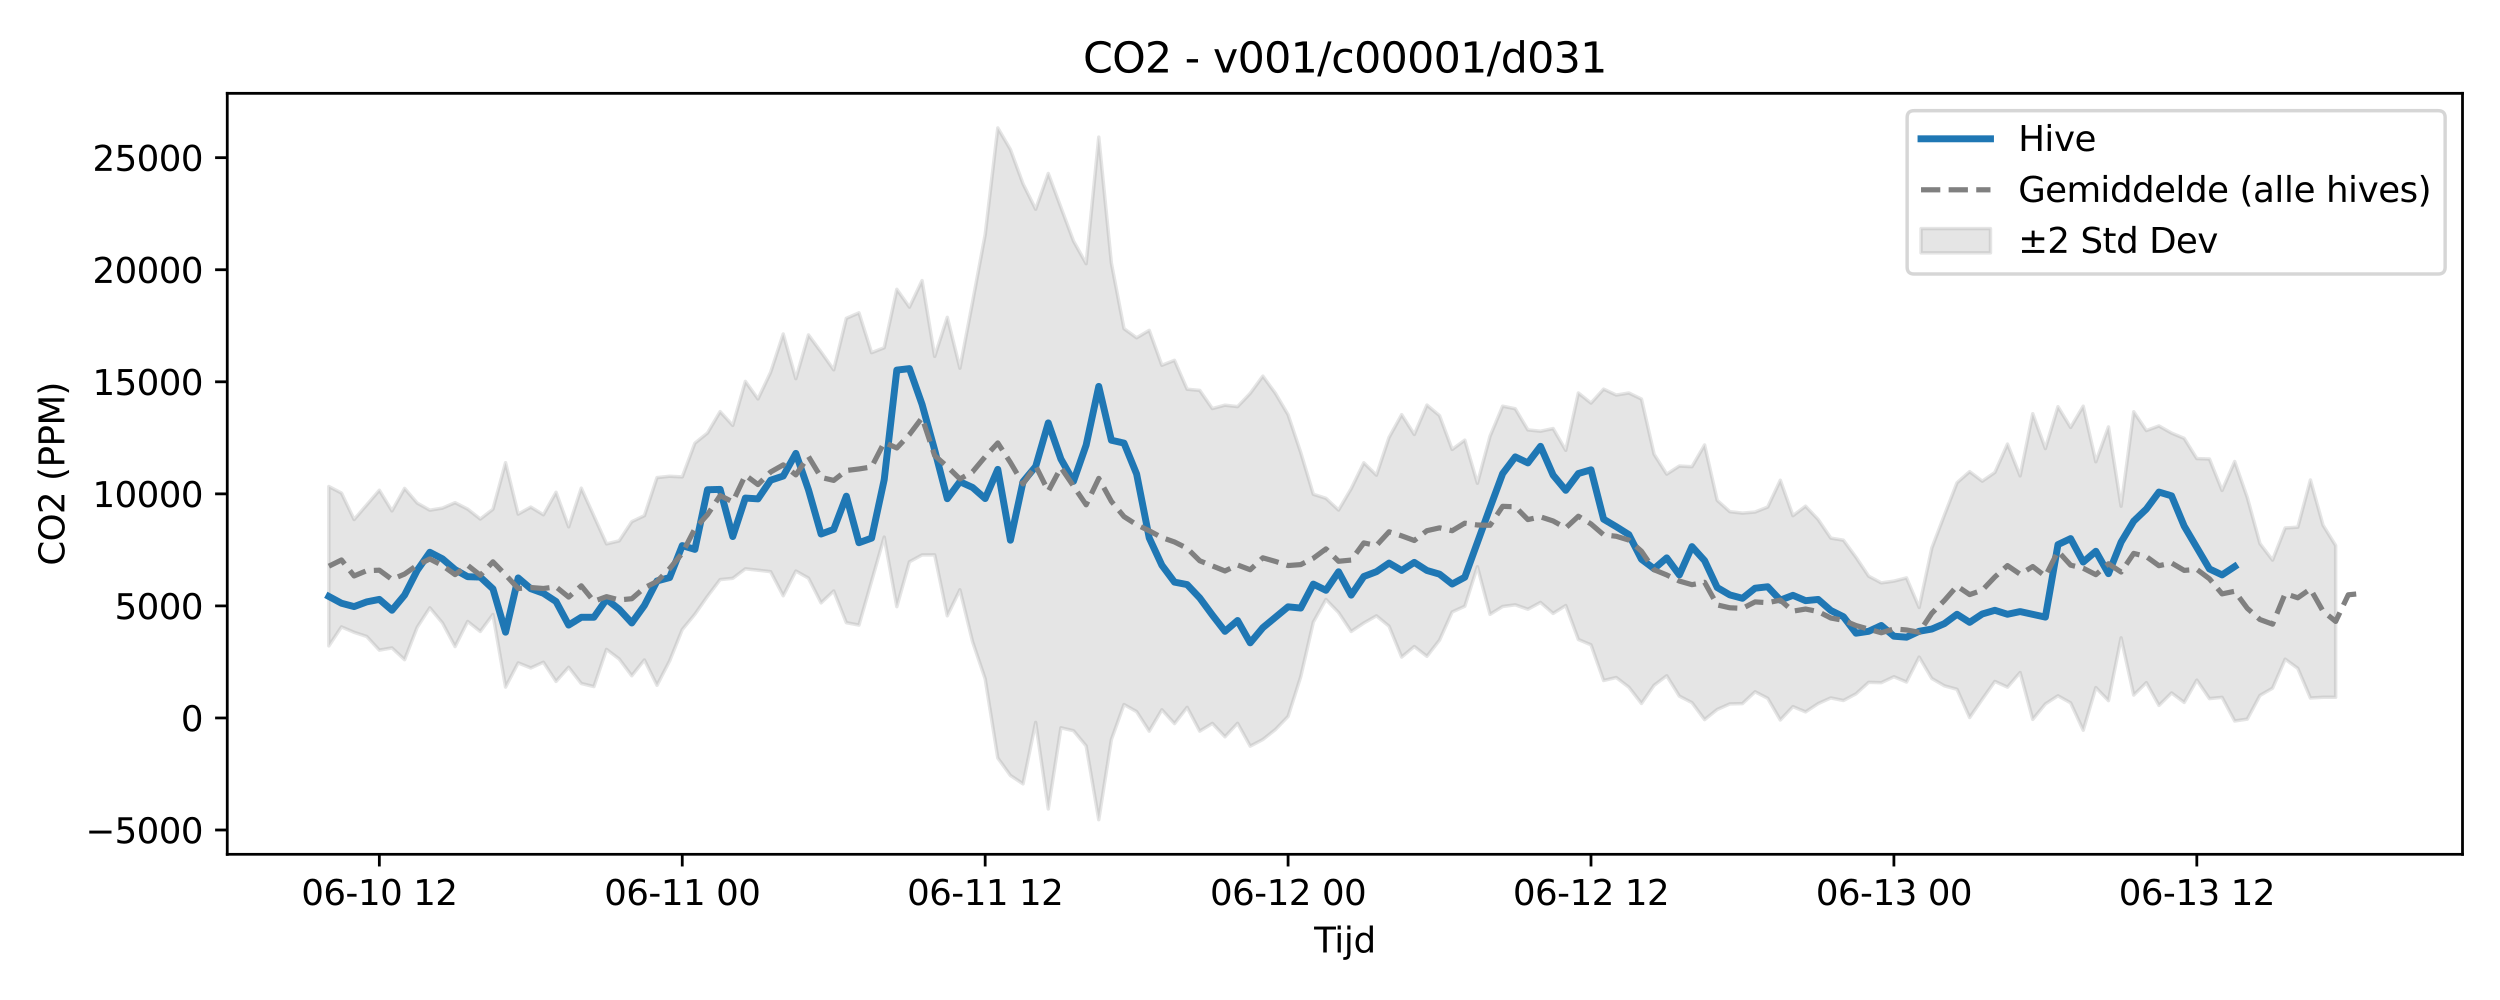 <?xml version="1.0" encoding="utf-8" standalone="no"?>
<!DOCTYPE svg PUBLIC "-//W3C//DTD SVG 1.1//EN"
  "http://www.w3.org/Graphics/SVG/1.1/DTD/svg11.dtd">
<svg xmlns:xlink="http://www.w3.org/1999/xlink" width="720pt" height="288pt" viewBox="0 0 720 288" xmlns="http://www.w3.org/2000/svg" version="1.1">
 <defs>
  <style type="text/css">*{stroke-linejoin: round; stroke-linecap: butt}</style>
 </defs>
 <g id="figure_1">
  <g id="patch_1">
   <path d="M 0 288 
L 720 288 
L 720 0 
L 0 0 
z
" style="fill: #ffffff"/>
  </g>
  <g id="axes_1">
   <g id="patch_2">
    <path d="M 65.45 246.04 
L 709.2 246.04 
L 709.2 26.88 
L 65.45 26.88 
z
" style="fill: #ffffff"/>
   </g>
   <g id="FillBetweenPolyCollection_1">
    <defs>
     <path id="m050c5f162d" d="M 94.711 -147.889 
L 94.711 -101.987 
L 98.346 -107.45 
L 101.981 -105.893 
L 105.616 -104.692 
L 109.251 -100.757 
L 112.886 -101.395 
L 116.521 -98.008 
L 120.156 -107.343 
L 123.791 -112.953 
L 127.426 -108.597 
L 131.061 -101.781 
L 134.696 -109.017 
L 138.331 -106.128 
L 141.966 -111.037 
L 145.601 -90.12 
L 149.236 -97.076 
L 152.871 -95.622 
L 156.506 -97.276 
L 160.141 -91.741 
L 163.775 -95.83 
L 167.41 -91.153 
L 171.045 -90.254 
L 174.68 -100.965 
L 178.315 -98.223 
L 181.95 -93.38 
L 185.585 -97.934 
L 189.22 -90.638 
L 192.855 -97.667 
L 196.49 -106.684 
L 200.125 -111.089 
L 203.76 -116.275 
L 207.395 -121.079 
L 211.03 -121.437 
L 214.665 -124.173 
L 218.3 -123.781 
L 221.935 -123.364 
L 225.57 -116.416 
L 229.205 -123.534 
L 232.84 -121.498 
L 236.474 -114.367 
L 240.109 -117.801 
L 243.744 -108.666 
L 247.379 -107.972 
L 251.014 -120.616 
L 254.649 -133.316 
L 258.284 -113.282 
L 261.919 -126.2 
L 265.554 -128.179 
L 269.189 -128.191 
L 272.824 -110.651 
L 276.459 -118.142 
L 280.094 -103.223 
L 283.729 -92.496 
L 287.364 -69.696 
L 290.999 -64.666 
L 294.634 -62.239 
L 298.269 -79.957 
L 301.904 -55.011 
L 305.539 -78.392 
L 309.174 -77.546 
L 312.808 -73.177 
L 316.443 -51.922 
L 320.078 -75.005 
L 323.713 -85.092 
L 327.348 -83.055 
L 330.983 -77.421 
L 334.618 -83.582 
L 338.253 -79.598 
L 341.888 -84.281 
L 345.523 -77.422 
L 349.158 -79.65 
L 352.793 -75.801 
L 356.428 -79.687 
L 360.063 -73.108 
L 363.698 -75.015 
L 367.333 -77.904 
L 370.968 -81.676 
L 374.603 -93.076 
L 378.238 -108.819 
L 381.873 -115.348 
L 385.508 -111.6 
L 389.142 -106.134 
L 392.777 -108.563 
L 396.412 -110.634 
L 400.047 -107.655 
L 403.682 -98.771 
L 407.317 -101.799 
L 410.952 -98.973 
L 414.587 -103.654 
L 418.222 -111.756 
L 421.857 -113.401 
L 425.492 -124.785 
L 429.127 -111.068 
L 432.762 -113.334 
L 436.397 -113.804 
L 440.032 -112.538 
L 443.667 -114.497 
L 447.302 -111.329 
L 450.937 -113.607 
L 454.572 -103.821 
L 458.207 -102.284 
L 461.842 -92.008 
L 465.476 -92.876 
L 469.111 -90.093 
L 472.746 -85.402 
L 476.381 -90.636 
L 480.016 -93.378 
L 483.651 -87.522 
L 487.286 -85.632 
L 490.921 -80.746 
L 494.556 -83.663 
L 498.191 -85.271 
L 501.826 -85.357 
L 505.461 -88.766 
L 509.096 -86.881 
L 512.731 -80.635 
L 516.366 -84.491 
L 520.001 -82.972 
L 523.636 -85.366 
L 527.271 -87 
L 530.906 -86.248 
L 534.541 -88.186 
L 538.176 -91.486 
L 541.81 -91.389 
L 545.445 -93.098 
L 549.08 -91.574 
L 552.715 -98.756 
L 556.35 -92.606 
L 559.985 -90.483 
L 563.62 -89.475 
L 567.255 -81.348 
L 570.89 -86.618 
L 574.525 -91.746 
L 578.16 -90.106 
L 581.795 -94.311 
L 585.43 -80.805 
L 589.065 -85.263 
L 592.7 -87.609 
L 596.335 -85.578 
L 599.97 -77.693 
L 603.605 -89.977 
L 607.24 -86.204 
L 610.875 -104.304 
L 614.51 -87.82 
L 618.144 -91.394 
L 621.779 -84.835 
L 625.414 -88.432 
L 629.049 -85.7 
L 632.684 -92.126 
L 636.319 -86.796 
L 639.954 -87.165 
L 643.589 -80.352 
L 647.224 -80.89 
L 650.859 -87.701 
L 654.494 -89.797 
L 658.129 -98.155 
L 661.764 -95.505 
L 665.399 -86.978 
L 669.034 -87.184 
L 672.669 -87.178 
L 672.669 -130.891 
L 672.669 -130.891 
L 669.034 -136.736 
L 665.399 -149.775 
L 661.764 -136.17 
L 658.129 -135.945 
L 654.494 -126.689 
L 650.859 -131.458 
L 647.224 -144.714 
L 643.589 -155.082 
L 639.954 -146.761 
L 636.319 -155.816 
L 632.684 -155.927 
L 629.049 -161.756 
L 625.414 -163.275 
L 621.779 -165.325 
L 618.144 -164.01 
L 614.51 -169.422 
L 610.875 -142.202 
L 607.24 -165.053 
L 603.605 -155.017 
L 599.97 -171.021 
L 596.335 -164.895 
L 592.7 -170.874 
L 589.065 -158.816 
L 585.43 -168.862 
L 581.795 -150.949 
L 578.16 -160.112 
L 574.525 -151.943 
L 570.89 -149.424 
L 567.255 -152.175 
L 563.62 -148.973 
L 559.985 -139.644 
L 556.35 -130.139 
L 552.715 -113.05 
L 549.08 -121.568 
L 545.445 -120.645 
L 541.81 -120.138 
L 538.176 -122.066 
L 534.541 -127.492 
L 530.906 -132.432 
L 527.271 -133.031 
L 523.636 -138.377 
L 520.001 -142.223 
L 516.366 -139.486 
L 512.731 -149.693 
L 509.096 -141.977 
L 505.461 -140.536 
L 501.826 -140.228 
L 498.191 -140.643 
L 494.556 -143.904 
L 490.921 -159.85 
L 487.286 -153.591 
L 483.651 -153.787 
L 480.016 -151.448 
L 476.381 -157.179 
L 472.746 -173.07 
L 469.111 -174.824 
L 465.476 -174.232 
L 461.842 -175.935 
L 458.207 -171.914 
L 454.572 -174.825 
L 450.937 -158.313 
L 447.302 -164.585 
L 443.667 -163.812 
L 440.032 -164.189 
L 436.397 -170.283 
L 432.762 -171.023 
L 429.127 -162.359 
L 425.492 -148.821 
L 421.857 -161.242 
L 418.222 -158.556 
L 414.587 -168.297 
L 410.952 -171.347 
L 407.317 -162.874 
L 403.682 -168.583 
L 400.047 -162.036 
L 396.412 -151.157 
L 392.777 -154.72 
L 389.142 -147.27 
L 385.508 -141.106 
L 381.873 -144.491 
L 378.238 -145.648 
L 374.603 -157.707 
L 370.968 -168.566 
L 367.333 -174.713 
L 363.698 -179.682 
L 360.063 -174.726 
L 356.428 -170.892 
L 352.793 -171.31 
L 349.158 -170.341 
L 345.523 -175.572 
L 341.888 -175.903 
L 338.253 -184.232 
L 334.618 -182.8 
L 330.983 -192.86 
L 327.348 -190.712 
L 323.713 -193.347 
L 320.078 -212.213 
L 316.443 -248.52 
L 312.808 -212.056 
L 309.174 -218.574 
L 305.539 -228.282 
L 301.904 -238.042 
L 298.269 -227.746 
L 294.634 -235.054 
L 290.999 -244.946 
L 287.364 -251.158 
L 283.729 -220.424 
L 280.094 -201.003 
L 276.459 -181.959 
L 272.824 -196.606 
L 269.189 -185.353 
L 265.554 -207.194 
L 261.919 -199.543 
L 258.284 -204.684 
L 254.649 -187.857 
L 251.014 -186.425 
L 247.379 -197.906 
L 243.744 -196.319 
L 240.109 -181.488 
L 236.474 -186.629 
L 232.84 -191.543 
L 229.205 -178.943 
L 225.57 -191.816 
L 221.935 -180.768 
L 218.3 -173.107 
L 214.665 -178.162 
L 211.03 -165.482 
L 207.395 -169.464 
L 203.76 -163.301 
L 200.125 -160.363 
L 196.49 -150.656 
L 192.855 -150.837 
L 189.22 -150.455 
L 185.585 -139.494 
L 181.95 -137.759 
L 178.315 -132.231 
L 174.68 -131.363 
L 171.045 -139.393 
L 167.41 -147.418 
L 163.775 -136.262 
L 160.141 -146.226 
L 156.506 -139.749 
L 152.871 -141.965 
L 149.236 -139.939 
L 145.601 -154.752 
L 141.966 -141.346 
L 138.331 -138.514 
L 134.696 -141.375 
L 131.061 -143.241 
L 127.426 -141.664 
L 123.791 -141.074 
L 120.156 -143.122 
L 116.521 -147.345 
L 112.886 -140.862 
L 109.251 -146.812 
L 105.616 -142.6 
L 101.981 -138.37 
L 98.346 -146.004 
L 94.711 -147.889 
z
" style="stroke: #808080; stroke-opacity: 0.2"/>
    </defs>
    <g clip-path="url(#pe83fed58be)">
     <use xlink:href="#m050c5f162d" x="0" y="288" style="fill: #808080; fill-opacity: 0.2; stroke: #808080; stroke-opacity: 0.2"/>
    </g>
   </g>
   <g id="matplotlib.axis_1">
    <g id="xtick_1">
     <g id="line2d_1">
      <defs>
       <path id="m0514642193" d="M 0 0 
L 0 3.5 
" style="stroke: #000000; stroke-width: 0.8"/>
      </defs>
      <g>
       <use xlink:href="#m0514642193" x="109.251" y="246.04" style="stroke: #000000; stroke-width: 0.8"/>
      </g>
     </g>
     <g id="text_1">
      <!-- 06-10 12 -->
      <g transform="translate(86.771 260.638) scale(0.1 -0.1)">
       <defs>
        <path id="DejaVuSans-30" d="M 2034 4250 
Q 1547 4250 1301 3770 
Q 1056 3291 1056 2328 
Q 1056 1369 1301 889 
Q 1547 409 2034 409 
Q 2525 409 2770 889 
Q 3016 1369 3016 2328 
Q 3016 3291 2770 3770 
Q 2525 4250 2034 4250 
z
M 2034 4750 
Q 2819 4750 3233 4129 
Q 3647 3509 3647 2328 
Q 3647 1150 3233 529 
Q 2819 -91 2034 -91 
Q 1250 -91 836 529 
Q 422 1150 422 2328 
Q 422 3509 836 4129 
Q 1250 4750 2034 4750 
z
" transform="scale(0.016)"/>
        <path id="DejaVuSans-36" d="M 2113 2584 
Q 1688 2584 1439 2293 
Q 1191 2003 1191 1497 
Q 1191 994 1439 701 
Q 1688 409 2113 409 
Q 2538 409 2786 701 
Q 3034 994 3034 1497 
Q 3034 2003 2786 2293 
Q 2538 2584 2113 2584 
z
M 3366 4563 
L 3366 3988 
Q 3128 4100 2886 4159 
Q 2644 4219 2406 4219 
Q 1781 4219 1451 3797 
Q 1122 3375 1075 2522 
Q 1259 2794 1537 2939 
Q 1816 3084 2150 3084 
Q 2853 3084 3261 2657 
Q 3669 2231 3669 1497 
Q 3669 778 3244 343 
Q 2819 -91 2113 -91 
Q 1303 -91 875 529 
Q 447 1150 447 2328 
Q 447 3434 972 4092 
Q 1497 4750 2381 4750 
Q 2619 4750 2861 4703 
Q 3103 4656 3366 4563 
z
" transform="scale(0.016)"/>
        <path id="DejaVuSans-2d" d="M 313 2009 
L 1997 2009 
L 1997 1497 
L 313 1497 
L 313 2009 
z
" transform="scale(0.016)"/>
        <path id="DejaVuSans-31" d="M 794 531 
L 1825 531 
L 1825 4091 
L 703 3866 
L 703 4441 
L 1819 4666 
L 2450 4666 
L 2450 531 
L 3481 531 
L 3481 0 
L 794 0 
L 794 531 
z
" transform="scale(0.016)"/>
        <path id="DejaVuSans-20" transform="scale(0.016)"/>
        <path id="DejaVuSans-32" d="M 1228 531 
L 3431 531 
L 3431 0 
L 469 0 
L 469 531 
Q 828 903 1448 1529 
Q 2069 2156 2228 2338 
Q 2531 2678 2651 2914 
Q 2772 3150 2772 3378 
Q 2772 3750 2511 3984 
Q 2250 4219 1831 4219 
Q 1534 4219 1204 4116 
Q 875 4013 500 3803 
L 500 4441 
Q 881 4594 1212 4672 
Q 1544 4750 1819 4750 
Q 2544 4750 2975 4387 
Q 3406 4025 3406 3419 
Q 3406 3131 3298 2873 
Q 3191 2616 2906 2266 
Q 2828 2175 2409 1742 
Q 1991 1309 1228 531 
z
" transform="scale(0.016)"/>
       </defs>
       <use xlink:href="#DejaVuSans-30"/>
       <use xlink:href="#DejaVuSans-36" transform="translate(63.623 0)"/>
       <use xlink:href="#DejaVuSans-2d" transform="translate(127.246 0)"/>
       <use xlink:href="#DejaVuSans-31" transform="translate(163.33 0)"/>
       <use xlink:href="#DejaVuSans-30" transform="translate(226.953 0)"/>
       <use xlink:href="#DejaVuSans-20" transform="translate(290.576 0)"/>
       <use xlink:href="#DejaVuSans-31" transform="translate(322.363 0)"/>
       <use xlink:href="#DejaVuSans-32" transform="translate(385.986 0)"/>
      </g>
     </g>
    </g>
    <g id="xtick_2">
     <g id="line2d_2">
      <g>
       <use xlink:href="#m0514642193" x="196.49" y="246.04" style="stroke: #000000; stroke-width: 0.8"/>
      </g>
     </g>
     <g id="text_2">
      <!-- 06-11 00 -->
      <g transform="translate(174.01 260.638) scale(0.1 -0.1)">
       <use xlink:href="#DejaVuSans-30"/>
       <use xlink:href="#DejaVuSans-36" transform="translate(63.623 0)"/>
       <use xlink:href="#DejaVuSans-2d" transform="translate(127.246 0)"/>
       <use xlink:href="#DejaVuSans-31" transform="translate(163.33 0)"/>
       <use xlink:href="#DejaVuSans-31" transform="translate(226.953 0)"/>
       <use xlink:href="#DejaVuSans-20" transform="translate(290.576 0)"/>
       <use xlink:href="#DejaVuSans-30" transform="translate(322.363 0)"/>
       <use xlink:href="#DejaVuSans-30" transform="translate(385.986 0)"/>
      </g>
     </g>
    </g>
    <g id="xtick_3">
     <g id="line2d_3">
      <g>
       <use xlink:href="#m0514642193" x="283.729" y="246.04" style="stroke: #000000; stroke-width: 0.8"/>
      </g>
     </g>
     <g id="text_3">
      <!-- 06-11 12 -->
      <g transform="translate(261.248 260.638) scale(0.1 -0.1)">
       <use xlink:href="#DejaVuSans-30"/>
       <use xlink:href="#DejaVuSans-36" transform="translate(63.623 0)"/>
       <use xlink:href="#DejaVuSans-2d" transform="translate(127.246 0)"/>
       <use xlink:href="#DejaVuSans-31" transform="translate(163.33 0)"/>
       <use xlink:href="#DejaVuSans-31" transform="translate(226.953 0)"/>
       <use xlink:href="#DejaVuSans-20" transform="translate(290.576 0)"/>
       <use xlink:href="#DejaVuSans-31" transform="translate(322.363 0)"/>
       <use xlink:href="#DejaVuSans-32" transform="translate(385.986 0)"/>
      </g>
     </g>
    </g>
    <g id="xtick_4">
     <g id="line2d_4">
      <g>
       <use xlink:href="#m0514642193" x="370.968" y="246.04" style="stroke: #000000; stroke-width: 0.8"/>
      </g>
     </g>
     <g id="text_4">
      <!-- 06-12 00 -->
      <g transform="translate(348.487 260.638) scale(0.1 -0.1)">
       <use xlink:href="#DejaVuSans-30"/>
       <use xlink:href="#DejaVuSans-36" transform="translate(63.623 0)"/>
       <use xlink:href="#DejaVuSans-2d" transform="translate(127.246 0)"/>
       <use xlink:href="#DejaVuSans-31" transform="translate(163.33 0)"/>
       <use xlink:href="#DejaVuSans-32" transform="translate(226.953 0)"/>
       <use xlink:href="#DejaVuSans-20" transform="translate(290.576 0)"/>
       <use xlink:href="#DejaVuSans-30" transform="translate(322.363 0)"/>
       <use xlink:href="#DejaVuSans-30" transform="translate(385.986 0)"/>
      </g>
     </g>
    </g>
    <g id="xtick_5">
     <g id="line2d_5">
      <g>
       <use xlink:href="#m0514642193" x="458.207" y="246.04" style="stroke: #000000; stroke-width: 0.8"/>
      </g>
     </g>
     <g id="text_5">
      <!-- 06-12 12 -->
      <g transform="translate(435.726 260.638) scale(0.1 -0.1)">
       <use xlink:href="#DejaVuSans-30"/>
       <use xlink:href="#DejaVuSans-36" transform="translate(63.623 0)"/>
       <use xlink:href="#DejaVuSans-2d" transform="translate(127.246 0)"/>
       <use xlink:href="#DejaVuSans-31" transform="translate(163.33 0)"/>
       <use xlink:href="#DejaVuSans-32" transform="translate(226.953 0)"/>
       <use xlink:href="#DejaVuSans-20" transform="translate(290.576 0)"/>
       <use xlink:href="#DejaVuSans-31" transform="translate(322.363 0)"/>
       <use xlink:href="#DejaVuSans-32" transform="translate(385.986 0)"/>
      </g>
     </g>
    </g>
    <g id="xtick_6">
     <g id="line2d_6">
      <g>
       <use xlink:href="#m0514642193" x="545.445" y="246.04" style="stroke: #000000; stroke-width: 0.8"/>
      </g>
     </g>
     <g id="text_6">
      <!-- 06-13 00 -->
      <g transform="translate(522.965 260.638) scale(0.1 -0.1)">
       <defs>
        <path id="DejaVuSans-33" d="M 2597 2516 
Q 3050 2419 3304 2112 
Q 3559 1806 3559 1356 
Q 3559 666 3084 287 
Q 2609 -91 1734 -91 
Q 1441 -91 1130 -33 
Q 819 25 488 141 
L 488 750 
Q 750 597 1062 519 
Q 1375 441 1716 441 
Q 2309 441 2620 675 
Q 2931 909 2931 1356 
Q 2931 1769 2642 2001 
Q 2353 2234 1838 2234 
L 1294 2234 
L 1294 2753 
L 1863 2753 
Q 2328 2753 2575 2939 
Q 2822 3125 2822 3475 
Q 2822 3834 2567 4026 
Q 2313 4219 1838 4219 
Q 1578 4219 1281 4162 
Q 984 4106 628 3988 
L 628 4550 
Q 988 4650 1302 4700 
Q 1616 4750 1894 4750 
Q 2613 4750 3031 4423 
Q 3450 4097 3450 3541 
Q 3450 3153 3228 2886 
Q 3006 2619 2597 2516 
z
" transform="scale(0.016)"/>
       </defs>
       <use xlink:href="#DejaVuSans-30"/>
       <use xlink:href="#DejaVuSans-36" transform="translate(63.623 0)"/>
       <use xlink:href="#DejaVuSans-2d" transform="translate(127.246 0)"/>
       <use xlink:href="#DejaVuSans-31" transform="translate(163.33 0)"/>
       <use xlink:href="#DejaVuSans-33" transform="translate(226.953 0)"/>
       <use xlink:href="#DejaVuSans-20" transform="translate(290.576 0)"/>
       <use xlink:href="#DejaVuSans-30" transform="translate(322.363 0)"/>
       <use xlink:href="#DejaVuSans-30" transform="translate(385.986 0)"/>
      </g>
     </g>
    </g>
    <g id="xtick_7">
     <g id="line2d_7">
      <g>
       <use xlink:href="#m0514642193" x="632.684" y="246.04" style="stroke: #000000; stroke-width: 0.8"/>
      </g>
     </g>
     <g id="text_7">
      <!-- 06-13 12 -->
      <g transform="translate(610.204 260.638) scale(0.1 -0.1)">
       <use xlink:href="#DejaVuSans-30"/>
       <use xlink:href="#DejaVuSans-36" transform="translate(63.623 0)"/>
       <use xlink:href="#DejaVuSans-2d" transform="translate(127.246 0)"/>
       <use xlink:href="#DejaVuSans-31" transform="translate(163.33 0)"/>
       <use xlink:href="#DejaVuSans-33" transform="translate(226.953 0)"/>
       <use xlink:href="#DejaVuSans-20" transform="translate(290.576 0)"/>
       <use xlink:href="#DejaVuSans-31" transform="translate(322.363 0)"/>
       <use xlink:href="#DejaVuSans-32" transform="translate(385.986 0)"/>
      </g>
     </g>
    </g>
    <g id="text_8">
     <!-- Tijd -->
     <g transform="translate(378.475 274.317) scale(0.1 -0.1)">
      <defs>
       <path id="DejaVuSans-54" d="M -19 4666 
L 3928 4666 
L 3928 4134 
L 2272 4134 
L 2272 0 
L 1638 0 
L 1638 4134 
L -19 4134 
L -19 4666 
z
" transform="scale(0.016)"/>
       <path id="DejaVuSans-69" d="M 603 3500 
L 1178 3500 
L 1178 0 
L 603 0 
L 603 3500 
z
M 603 4863 
L 1178 4863 
L 1178 4134 
L 603 4134 
L 603 4863 
z
" transform="scale(0.016)"/>
       <path id="DejaVuSans-6a" d="M 603 3500 
L 1178 3500 
L 1178 -63 
Q 1178 -731 923 -1031 
Q 669 -1331 103 -1331 
L -116 -1331 
L -116 -844 
L 38 -844 
Q 366 -844 484 -692 
Q 603 -541 603 -63 
L 603 3500 
z
M 603 4863 
L 1178 4863 
L 1178 4134 
L 603 4134 
L 603 4863 
z
" transform="scale(0.016)"/>
       <path id="DejaVuSans-64" d="M 2906 2969 
L 2906 4863 
L 3481 4863 
L 3481 0 
L 2906 0 
L 2906 525 
Q 2725 213 2448 61 
Q 2172 -91 1784 -91 
Q 1150 -91 751 415 
Q 353 922 353 1747 
Q 353 2572 751 3078 
Q 1150 3584 1784 3584 
Q 2172 3584 2448 3432 
Q 2725 3281 2906 2969 
z
M 947 1747 
Q 947 1113 1208 752 
Q 1469 391 1925 391 
Q 2381 391 2643 752 
Q 2906 1113 2906 1747 
Q 2906 2381 2643 2742 
Q 2381 3103 1925 3103 
Q 1469 3103 1208 2742 
Q 947 2381 947 1747 
z
" transform="scale(0.016)"/>
      </defs>
      <use xlink:href="#DejaVuSans-54"/>
      <use xlink:href="#DejaVuSans-69" transform="translate(57.959 0)"/>
      <use xlink:href="#DejaVuSans-6a" transform="translate(85.742 0)"/>
      <use xlink:href="#DejaVuSans-64" transform="translate(113.525 0)"/>
     </g>
    </g>
   </g>
   <g id="matplotlib.axis_2">
    <g id="ytick_1">
     <g id="line2d_8">
      <defs>
       <path id="m4b30910b96" d="M 0 0 
L -3.5 0 
" style="stroke: #000000; stroke-width: 0.8"/>
      </defs>
      <g>
       <use xlink:href="#m4b30910b96" x="65.45" y="239.047" style="stroke: #000000; stroke-width: 0.8"/>
      </g>
     </g>
     <g id="text_9">
      <!-- −5000 -->
      <g transform="translate(24.62 242.846) scale(0.1 -0.1)">
       <defs>
        <path id="DejaVuSans-2212" d="M 678 2272 
L 4684 2272 
L 4684 1741 
L 678 1741 
L 678 2272 
z
" transform="scale(0.016)"/>
        <path id="DejaVuSans-35" d="M 691 4666 
L 3169 4666 
L 3169 4134 
L 1269 4134 
L 1269 2991 
Q 1406 3038 1543 3061 
Q 1681 3084 1819 3084 
Q 2600 3084 3056 2656 
Q 3513 2228 3513 1497 
Q 3513 744 3044 326 
Q 2575 -91 1722 -91 
Q 1428 -91 1123 -41 
Q 819 9 494 109 
L 494 744 
Q 775 591 1075 516 
Q 1375 441 1709 441 
Q 2250 441 2565 725 
Q 2881 1009 2881 1497 
Q 2881 1984 2565 2268 
Q 2250 2553 1709 2553 
Q 1456 2553 1204 2497 
Q 953 2441 691 2322 
L 691 4666 
z
" transform="scale(0.016)"/>
       </defs>
       <use xlink:href="#DejaVuSans-2212"/>
       <use xlink:href="#DejaVuSans-35" transform="translate(83.789 0)"/>
       <use xlink:href="#DejaVuSans-30" transform="translate(147.412 0)"/>
       <use xlink:href="#DejaVuSans-30" transform="translate(211.035 0)"/>
       <use xlink:href="#DejaVuSans-30" transform="translate(274.658 0)"/>
      </g>
     </g>
    </g>
    <g id="ytick_2">
     <g id="line2d_9">
      <g>
       <use xlink:href="#m4b30910b96" x="65.45" y="206.774" style="stroke: #000000; stroke-width: 0.8"/>
      </g>
     </g>
     <g id="text_10">
      <!-- 0 -->
      <g transform="translate(52.087 210.573) scale(0.1 -0.1)">
       <use xlink:href="#DejaVuSans-30"/>
      </g>
     </g>
    </g>
    <g id="ytick_3">
     <g id="line2d_10">
      <g>
       <use xlink:href="#m4b30910b96" x="65.45" y="174.5" style="stroke: #000000; stroke-width: 0.8"/>
      </g>
     </g>
     <g id="text_11">
      <!-- 5000 -->
      <g transform="translate(33 178.299) scale(0.1 -0.1)">
       <use xlink:href="#DejaVuSans-35"/>
       <use xlink:href="#DejaVuSans-30" transform="translate(63.623 0)"/>
       <use xlink:href="#DejaVuSans-30" transform="translate(127.246 0)"/>
       <use xlink:href="#DejaVuSans-30" transform="translate(190.869 0)"/>
      </g>
     </g>
    </g>
    <g id="ytick_4">
     <g id="line2d_11">
      <g>
       <use xlink:href="#m4b30910b96" x="65.45" y="142.227" style="stroke: #000000; stroke-width: 0.8"/>
      </g>
     </g>
     <g id="text_12">
      <!-- 10000 -->
      <g transform="translate(26.637 146.026) scale(0.1 -0.1)">
       <use xlink:href="#DejaVuSans-31"/>
       <use xlink:href="#DejaVuSans-30" transform="translate(63.623 0)"/>
       <use xlink:href="#DejaVuSans-30" transform="translate(127.246 0)"/>
       <use xlink:href="#DejaVuSans-30" transform="translate(190.869 0)"/>
       <use xlink:href="#DejaVuSans-30" transform="translate(254.492 0)"/>
      </g>
     </g>
    </g>
    <g id="ytick_5">
     <g id="line2d_12">
      <g>
       <use xlink:href="#m4b30910b96" x="65.45" y="109.953" style="stroke: #000000; stroke-width: 0.8"/>
      </g>
     </g>
     <g id="text_13">
      <!-- 15000 -->
      <g transform="translate(26.637 113.752) scale(0.1 -0.1)">
       <use xlink:href="#DejaVuSans-31"/>
       <use xlink:href="#DejaVuSans-35" transform="translate(63.623 0)"/>
       <use xlink:href="#DejaVuSans-30" transform="translate(127.246 0)"/>
       <use xlink:href="#DejaVuSans-30" transform="translate(190.869 0)"/>
       <use xlink:href="#DejaVuSans-30" transform="translate(254.492 0)"/>
      </g>
     </g>
    </g>
    <g id="ytick_6">
     <g id="line2d_13">
      <g>
       <use xlink:href="#m4b30910b96" x="65.45" y="77.679" style="stroke: #000000; stroke-width: 0.8"/>
      </g>
     </g>
     <g id="text_14">
      <!-- 20000 -->
      <g transform="translate(26.637 81.479) scale(0.1 -0.1)">
       <use xlink:href="#DejaVuSans-32"/>
       <use xlink:href="#DejaVuSans-30" transform="translate(63.623 0)"/>
       <use xlink:href="#DejaVuSans-30" transform="translate(127.246 0)"/>
       <use xlink:href="#DejaVuSans-30" transform="translate(190.869 0)"/>
       <use xlink:href="#DejaVuSans-30" transform="translate(254.492 0)"/>
      </g>
     </g>
    </g>
    <g id="ytick_7">
     <g id="line2d_14">
      <g>
       <use xlink:href="#m4b30910b96" x="65.45" y="45.406" style="stroke: #000000; stroke-width: 0.8"/>
      </g>
     </g>
     <g id="text_15">
      <!-- 25000 -->
      <g transform="translate(26.637 49.205) scale(0.1 -0.1)">
       <use xlink:href="#DejaVuSans-32"/>
       <use xlink:href="#DejaVuSans-35" transform="translate(63.623 0)"/>
       <use xlink:href="#DejaVuSans-30" transform="translate(127.246 0)"/>
       <use xlink:href="#DejaVuSans-30" transform="translate(190.869 0)"/>
       <use xlink:href="#DejaVuSans-30" transform="translate(254.492 0)"/>
      </g>
     </g>
    </g>
    <g id="text_16">
     <!-- CO2 (PPM) -->
     <g transform="translate(18.541 162.903) rotate(-90) scale(0.1 -0.1)">
      <defs>
       <path id="DejaVuSans-43" d="M 4122 4306 
L 4122 3641 
Q 3803 3938 3442 4084 
Q 3081 4231 2675 4231 
Q 1875 4231 1450 3742 
Q 1025 3253 1025 2328 
Q 1025 1406 1450 917 
Q 1875 428 2675 428 
Q 3081 428 3442 575 
Q 3803 722 4122 1019 
L 4122 359 
Q 3791 134 3420 21 
Q 3050 -91 2638 -91 
Q 1578 -91 968 557 
Q 359 1206 359 2328 
Q 359 3453 968 4101 
Q 1578 4750 2638 4750 
Q 3056 4750 3426 4639 
Q 3797 4528 4122 4306 
z
" transform="scale(0.016)"/>
       <path id="DejaVuSans-4f" d="M 2522 4238 
Q 1834 4238 1429 3725 
Q 1025 3213 1025 2328 
Q 1025 1447 1429 934 
Q 1834 422 2522 422 
Q 3209 422 3611 934 
Q 4013 1447 4013 2328 
Q 4013 3213 3611 3725 
Q 3209 4238 2522 4238 
z
M 2522 4750 
Q 3503 4750 4090 4092 
Q 4678 3434 4678 2328 
Q 4678 1225 4090 567 
Q 3503 -91 2522 -91 
Q 1538 -91 948 565 
Q 359 1222 359 2328 
Q 359 3434 948 4092 
Q 1538 4750 2522 4750 
z
" transform="scale(0.016)"/>
       <path id="DejaVuSans-28" d="M 1984 4856 
Q 1566 4138 1362 3434 
Q 1159 2731 1159 2009 
Q 1159 1288 1364 580 
Q 1569 -128 1984 -844 
L 1484 -844 
Q 1016 -109 783 600 
Q 550 1309 550 2009 
Q 550 2706 781 3412 
Q 1013 4119 1484 4856 
L 1984 4856 
z
" transform="scale(0.016)"/>
       <path id="DejaVuSans-50" d="M 1259 4147 
L 1259 2394 
L 2053 2394 
Q 2494 2394 2734 2622 
Q 2975 2850 2975 3272 
Q 2975 3691 2734 3919 
Q 2494 4147 2053 4147 
L 1259 4147 
z
M 628 4666 
L 2053 4666 
Q 2838 4666 3239 4311 
Q 3641 3956 3641 3272 
Q 3641 2581 3239 2228 
Q 2838 1875 2053 1875 
L 1259 1875 
L 1259 0 
L 628 0 
L 628 4666 
z
" transform="scale(0.016)"/>
       <path id="DejaVuSans-4d" d="M 628 4666 
L 1569 4666 
L 2759 1491 
L 3956 4666 
L 4897 4666 
L 4897 0 
L 4281 0 
L 4281 4097 
L 3078 897 
L 2444 897 
L 1241 4097 
L 1241 0 
L 628 0 
L 628 4666 
z
" transform="scale(0.016)"/>
       <path id="DejaVuSans-29" d="M 513 4856 
L 1013 4856 
Q 1481 4119 1714 3412 
Q 1947 2706 1947 2009 
Q 1947 1309 1714 600 
Q 1481 -109 1013 -844 
L 513 -844 
Q 928 -128 1133 580 
Q 1338 1288 1338 2009 
Q 1338 2731 1133 3434 
Q 928 4138 513 4856 
z
" transform="scale(0.016)"/>
      </defs>
      <use xlink:href="#DejaVuSans-43"/>
      <use xlink:href="#DejaVuSans-4f" transform="translate(69.824 0)"/>
      <use xlink:href="#DejaVuSans-32" transform="translate(148.535 0)"/>
      <use xlink:href="#DejaVuSans-20" transform="translate(212.158 0)"/>
      <use xlink:href="#DejaVuSans-28" transform="translate(243.945 0)"/>
      <use xlink:href="#DejaVuSans-50" transform="translate(282.959 0)"/>
      <use xlink:href="#DejaVuSans-50" transform="translate(343.262 0)"/>
      <use xlink:href="#DejaVuSans-4d" transform="translate(403.564 0)"/>
      <use xlink:href="#DejaVuSans-29" transform="translate(489.844 0)"/>
     </g>
    </g>
   </g>
   <g id="line2d_15">
    <path d="M 94.711 171.776 
L 98.346 173.734 
L 101.981 174.698 
L 105.616 173.343 
L 109.251 172.626 
L 112.886 175.749 
L 116.521 171.376 
L 120.156 164.265 
L 123.791 159.056 
L 127.426 160.945 
L 131.061 164.05 
L 134.696 166.092 
L 138.331 166.204 
L 141.966 169.594 
L 145.601 182.068 
L 149.236 166.447 
L 152.871 169.547 
L 156.506 170.857 
L 160.141 173.244 
L 163.775 180.021 
L 167.41 177.779 
L 171.045 177.766 
L 174.68 172.594 
L 178.315 175.46 
L 181.95 179.412 
L 185.585 174.358 
L 189.22 167.316 
L 192.855 166.343 
L 196.49 157.133 
L 200.125 158.221 
L 203.76 141.043 
L 207.395 140.944 
L 211.03 154.526 
L 214.665 143.438 
L 218.3 143.675 
L 221.935 138.3 
L 225.57 137.097 
L 229.205 130.58 
L 232.84 141.073 
L 236.474 153.796 
L 240.109 152.462 
L 243.744 142.906 
L 247.379 156.302 
L 251.014 154.987 
L 254.649 138.162 
L 258.284 106.586 
L 261.919 106.164 
L 265.554 116.462 
L 269.189 129.627 
L 272.824 143.623 
L 276.459 138.735 
L 280.094 140.387 
L 283.729 143.578 
L 287.364 135.182 
L 290.999 155.577 
L 294.634 138.737 
L 298.269 134.358 
L 301.904 121.8 
L 305.539 132.198 
L 309.174 138.605 
L 312.808 128.194 
L 316.443 111.287 
L 320.078 126.787 
L 323.713 127.615 
L 327.348 136.521 
L 330.983 154.934 
L 334.618 162.783 
L 338.253 167.652 
L 341.888 168.357 
L 345.523 172.202 
L 349.158 177.134 
L 352.793 181.822 
L 356.428 178.711 
L 360.063 185.131 
L 363.698 180.77 
L 370.968 174.76 
L 374.603 175.122 
L 378.238 168.224 
L 381.873 170.005 
L 385.508 164.674 
L 389.142 171.395 
L 392.777 166.027 
L 396.412 164.646 
L 400.047 162.167 
L 403.682 164.289 
L 407.317 161.971 
L 410.952 164.298 
L 414.587 165.356 
L 418.222 168.202 
L 421.857 166.242 
L 429.127 146.222 
L 432.762 136.404 
L 436.397 131.583 
L 440.032 133.317 
L 443.667 128.547 
L 447.302 136.843 
L 450.937 141.207 
L 454.572 136.374 
L 458.207 135.307 
L 461.842 149.529 
L 465.476 151.681 
L 469.111 153.968 
L 472.746 161.074 
L 476.381 163.792 
L 480.016 160.67 
L 483.651 165.575 
L 487.286 157.43 
L 490.921 161.455 
L 494.556 169.209 
L 498.191 171.333 
L 501.826 172.309 
L 505.461 169.401 
L 509.096 168.986 
L 512.731 172.841 
L 516.366 171.456 
L 520.001 172.99 
L 523.636 172.637 
L 527.271 175.815 
L 530.906 177.618 
L 534.541 182.364 
L 538.176 181.818 
L 541.81 180.141 
L 545.445 183.229 
L 549.08 183.511 
L 552.715 181.809 
L 556.35 181.168 
L 559.985 179.604 
L 563.62 176.914 
L 567.255 179.236 
L 570.89 176.828 
L 574.525 175.765 
L 578.16 176.908 
L 581.795 176.133 
L 589.065 177.727 
L 592.7 156.844 
L 596.335 155.119 
L 599.97 161.873 
L 603.605 158.77 
L 607.24 165.21 
L 610.875 156.132 
L 614.51 150.084 
L 618.144 146.611 
L 621.779 141.714 
L 625.414 142.807 
L 629.049 151.528 
L 636.319 163.85 
L 639.954 165.573 
L 643.589 163.169 
L 643.589 163.169 
" clip-path="url(#pe83fed58be)" style="fill: none; stroke: #1f77b4; stroke-width: 2; stroke-linecap: square"/>
   </g>
   <g id="line2d_16">
    <path d="M 94.711 163.062 
L 98.346 161.273 
L 101.981 165.869 
L 105.616 164.354 
L 109.251 164.215 
L 112.886 166.871 
L 116.521 165.324 
L 120.156 162.768 
L 123.791 160.986 
L 127.426 162.87 
L 131.061 165.489 
L 134.696 162.804 
L 138.331 165.679 
L 141.966 161.809 
L 145.601 165.564 
L 149.236 169.493 
L 152.871 169.206 
L 156.506 169.488 
L 160.141 169.016 
L 163.775 171.954 
L 167.41 168.715 
L 171.045 173.177 
L 174.68 171.836 
L 178.315 172.773 
L 181.95 172.431 
L 185.585 169.286 
L 189.22 167.453 
L 192.855 163.748 
L 196.49 159.33 
L 200.125 152.274 
L 203.76 148.212 
L 207.395 142.729 
L 211.03 144.54 
L 214.665 136.833 
L 218.3 139.556 
L 221.935 135.934 
L 225.57 133.884 
L 229.205 136.761 
L 232.84 131.479 
L 236.474 137.502 
L 240.109 138.356 
L 243.744 135.508 
L 247.379 135.061 
L 251.014 134.479 
L 254.649 127.414 
L 258.284 129.017 
L 261.919 125.129 
L 265.554 120.314 
L 269.189 131.228 
L 272.824 134.372 
L 276.459 137.95 
L 280.094 135.887 
L 283.729 131.54 
L 287.364 127.573 
L 290.999 133.194 
L 294.634 139.353 
L 298.269 134.149 
L 301.904 141.473 
L 305.539 134.663 
L 312.808 145.384 
L 316.443 137.779 
L 320.078 144.391 
L 323.713 148.78 
L 327.348 151.116 
L 330.983 152.86 
L 334.618 154.809 
L 338.253 156.085 
L 341.888 157.908 
L 345.523 161.503 
L 352.793 164.445 
L 356.428 162.711 
L 360.063 164.083 
L 363.698 160.652 
L 367.333 161.692 
L 370.968 162.879 
L 374.603 162.608 
L 378.238 160.767 
L 381.873 158.081 
L 385.508 161.647 
L 389.142 161.298 
L 392.777 156.359 
L 396.412 157.105 
L 400.047 153.155 
L 403.682 154.323 
L 407.317 155.664 
L 410.952 152.84 
L 414.587 152.024 
L 418.222 152.844 
L 421.857 150.679 
L 425.492 151.197 
L 429.127 151.286 
L 432.762 145.822 
L 436.397 145.956 
L 440.032 149.637 
L 443.667 148.846 
L 447.302 150.043 
L 450.937 152.04 
L 454.572 148.677 
L 458.207 150.901 
L 461.842 154.028 
L 465.476 154.446 
L 469.111 155.541 
L 472.746 158.764 
L 476.381 164.092 
L 480.016 165.587 
L 483.651 167.345 
L 487.286 168.388 
L 490.921 167.702 
L 494.556 174.217 
L 498.191 175.043 
L 501.826 175.207 
L 505.461 173.349 
L 509.096 173.571 
L 512.731 172.836 
L 516.366 176.011 
L 520.001 175.403 
L 523.636 176.129 
L 527.271 177.985 
L 530.906 178.66 
L 534.541 180.161 
L 541.81 182.236 
L 545.445 181.128 
L 549.08 181.429 
L 552.715 182.097 
L 556.35 176.628 
L 559.985 172.937 
L 563.62 168.776 
L 567.255 171.239 
L 570.89 169.979 
L 574.525 166.155 
L 578.16 162.891 
L 581.795 165.37 
L 585.43 163.166 
L 589.065 165.96 
L 592.7 158.759 
L 596.335 162.764 
L 599.97 163.643 
L 603.605 165.503 
L 607.24 162.371 
L 610.875 164.747 
L 614.51 159.379 
L 618.144 160.298 
L 621.779 162.92 
L 625.414 162.147 
L 629.049 164.272 
L 632.684 163.974 
L 636.319 166.694 
L 639.954 171.037 
L 643.589 170.283 
L 647.224 175.198 
L 650.859 178.42 
L 654.494 179.757 
L 658.129 170.95 
L 661.764 172.162 
L 665.399 169.624 
L 669.034 176.04 
L 672.669 178.966 
L 676.304 171.305 
L 679.939 170.94 
L 679.939 170.94 
" clip-path="url(#pe83fed58be)" style="fill: none; stroke-dasharray: 5.55,2.4; stroke-dashoffset: 0; stroke: #808080; stroke-width: 1.5"/>
   </g>
   <g id="patch_3">
    <path d="M 65.45 246.04 
L 65.45 26.88 
" style="fill: none; stroke: #000000; stroke-width: 0.8; stroke-linejoin: miter; stroke-linecap: square"/>
   </g>
   <g id="patch_4">
    <path d="M 709.2 246.04 
L 709.2 26.88 
" style="fill: none; stroke: #000000; stroke-width: 0.8; stroke-linejoin: miter; stroke-linecap: square"/>
   </g>
   <g id="patch_5">
    <path d="M 65.45 246.04 
L 709.2 246.04 
" style="fill: none; stroke: #000000; stroke-width: 0.8; stroke-linejoin: miter; stroke-linecap: square"/>
   </g>
   <g id="patch_6">
    <path d="M 65.45 26.88 
L 709.2 26.88 
" style="fill: none; stroke: #000000; stroke-width: 0.8; stroke-linejoin: miter; stroke-linecap: square"/>
   </g>
   <g id="text_17">
    <!-- CO2 - v001/c00001/d031 -->
    <g transform="translate(311.922 20.88) scale(0.12 -0.12)">
     <defs>
      <path id="DejaVuSans-76" d="M 191 3500 
L 800 3500 
L 1894 563 
L 2988 3500 
L 3597 3500 
L 2284 0 
L 1503 0 
L 191 3500 
z
" transform="scale(0.016)"/>
      <path id="DejaVuSans-2f" d="M 1625 4666 
L 2156 4666 
L 531 -594 
L 0 -594 
L 1625 4666 
z
" transform="scale(0.016)"/>
      <path id="DejaVuSans-63" d="M 3122 3366 
L 3122 2828 
Q 2878 2963 2633 3030 
Q 2388 3097 2138 3097 
Q 1578 3097 1268 2742 
Q 959 2388 959 1747 
Q 959 1106 1268 751 
Q 1578 397 2138 397 
Q 2388 397 2633 464 
Q 2878 531 3122 666 
L 3122 134 
Q 2881 22 2623 -34 
Q 2366 -91 2075 -91 
Q 1284 -91 818 406 
Q 353 903 353 1747 
Q 353 2603 823 3093 
Q 1294 3584 2113 3584 
Q 2378 3584 2631 3529 
Q 2884 3475 3122 3366 
z
" transform="scale(0.016)"/>
     </defs>
     <use xlink:href="#DejaVuSans-43"/>
     <use xlink:href="#DejaVuSans-4f" transform="translate(69.824 0)"/>
     <use xlink:href="#DejaVuSans-32" transform="translate(148.535 0)"/>
     <use xlink:href="#DejaVuSans-20" transform="translate(212.158 0)"/>
     <use xlink:href="#DejaVuSans-2d" transform="translate(243.945 0)"/>
     <use xlink:href="#DejaVuSans-20" transform="translate(280.029 0)"/>
     <use xlink:href="#DejaVuSans-76" transform="translate(311.816 0)"/>
     <use xlink:href="#DejaVuSans-30" transform="translate(370.996 0)"/>
     <use xlink:href="#DejaVuSans-30" transform="translate(434.619 0)"/>
     <use xlink:href="#DejaVuSans-31" transform="translate(498.242 0)"/>
     <use xlink:href="#DejaVuSans-2f" transform="translate(561.865 0)"/>
     <use xlink:href="#DejaVuSans-63" transform="translate(595.557 0)"/>
     <use xlink:href="#DejaVuSans-30" transform="translate(650.537 0)"/>
     <use xlink:href="#DejaVuSans-30" transform="translate(714.16 0)"/>
     <use xlink:href="#DejaVuSans-30" transform="translate(777.783 0)"/>
     <use xlink:href="#DejaVuSans-30" transform="translate(841.406 0)"/>
     <use xlink:href="#DejaVuSans-31" transform="translate(905.029 0)"/>
     <use xlink:href="#DejaVuSans-2f" transform="translate(968.652 0)"/>
     <use xlink:href="#DejaVuSans-64" transform="translate(1002.344 0)"/>
     <use xlink:href="#DejaVuSans-30" transform="translate(1065.82 0)"/>
     <use xlink:href="#DejaVuSans-33" transform="translate(1129.443 0)"/>
     <use xlink:href="#DejaVuSans-31" transform="translate(1193.066 0)"/>
    </g>
   </g>
   <g id="legend_1">
    <g id="patch_7">
     <path d="M 551.256 78.914 
L 702.2 78.914 
Q 704.2 78.914 704.2 76.914 
L 704.2 33.88 
Q 704.2 31.88 702.2 31.88 
L 551.256 31.88 
Q 549.256 31.88 549.256 33.88 
L 549.256 76.914 
Q 549.256 78.914 551.256 78.914 
z
" style="fill: #ffffff; opacity: 0.8; stroke: #cccccc; stroke-linejoin: miter"/>
    </g>
    <g id="line2d_17">
     <path d="M 553.256 39.978 
L 563.256 39.978 
L 573.256 39.978 
" style="fill: none; stroke: #1f77b4; stroke-width: 2; stroke-linecap: square"/>
    </g>
    <g id="text_18">
     <!-- Hive -->
     <g transform="translate(581.256 43.478) scale(0.1 -0.1)">
      <defs>
       <path id="DejaVuSans-48" d="M 628 4666 
L 1259 4666 
L 1259 2753 
L 3553 2753 
L 3553 4666 
L 4184 4666 
L 4184 0 
L 3553 0 
L 3553 2222 
L 1259 2222 
L 1259 0 
L 628 0 
L 628 4666 
z
" transform="scale(0.016)"/>
       <path id="DejaVuSans-65" d="M 3597 1894 
L 3597 1613 
L 953 1613 
Q 991 1019 1311 708 
Q 1631 397 2203 397 
Q 2534 397 2845 478 
Q 3156 559 3463 722 
L 3463 178 
Q 3153 47 2828 -22 
Q 2503 -91 2169 -91 
Q 1331 -91 842 396 
Q 353 884 353 1716 
Q 353 2575 817 3079 
Q 1281 3584 2069 3584 
Q 2775 3584 3186 3129 
Q 3597 2675 3597 1894 
z
M 3022 2063 
Q 3016 2534 2758 2815 
Q 2500 3097 2075 3097 
Q 1594 3097 1305 2825 
Q 1016 2553 972 2059 
L 3022 2063 
z
" transform="scale(0.016)"/>
      </defs>
      <use xlink:href="#DejaVuSans-48"/>
      <use xlink:href="#DejaVuSans-69" transform="translate(75.195 0)"/>
      <use xlink:href="#DejaVuSans-76" transform="translate(102.979 0)"/>
      <use xlink:href="#DejaVuSans-65" transform="translate(162.158 0)"/>
     </g>
    </g>
    <g id="line2d_18">
     <path d="M 553.256 54.657 
L 563.256 54.657 
L 573.256 54.657 
" style="fill: none; stroke-dasharray: 5.55,2.4; stroke-dashoffset: 0; stroke: #808080; stroke-width: 1.5"/>
    </g>
    <g id="text_19">
     <!-- Gemiddelde (alle hives) -->
     <g transform="translate(581.256 58.157) scale(0.1 -0.1)">
      <defs>
       <path id="DejaVuSans-47" d="M 3809 666 
L 3809 1919 
L 2778 1919 
L 2778 2438 
L 4434 2438 
L 4434 434 
Q 4069 175 3628 42 
Q 3188 -91 2688 -91 
Q 1594 -91 976 548 
Q 359 1188 359 2328 
Q 359 3472 976 4111 
Q 1594 4750 2688 4750 
Q 3144 4750 3555 4637 
Q 3966 4525 4313 4306 
L 4313 3634 
Q 3963 3931 3569 4081 
Q 3175 4231 2741 4231 
Q 1884 4231 1454 3753 
Q 1025 3275 1025 2328 
Q 1025 1384 1454 906 
Q 1884 428 2741 428 
Q 3075 428 3337 486 
Q 3600 544 3809 666 
z
" transform="scale(0.016)"/>
       <path id="DejaVuSans-6d" d="M 3328 2828 
Q 3544 3216 3844 3400 
Q 4144 3584 4550 3584 
Q 5097 3584 5394 3201 
Q 5691 2819 5691 2113 
L 5691 0 
L 5113 0 
L 5113 2094 
Q 5113 2597 4934 2840 
Q 4756 3084 4391 3084 
Q 3944 3084 3684 2787 
Q 3425 2491 3425 1978 
L 3425 0 
L 2847 0 
L 2847 2094 
Q 2847 2600 2669 2842 
Q 2491 3084 2119 3084 
Q 1678 3084 1418 2786 
Q 1159 2488 1159 1978 
L 1159 0 
L 581 0 
L 581 3500 
L 1159 3500 
L 1159 2956 
Q 1356 3278 1631 3431 
Q 1906 3584 2284 3584 
Q 2666 3584 2933 3390 
Q 3200 3197 3328 2828 
z
" transform="scale(0.016)"/>
       <path id="DejaVuSans-6c" d="M 603 4863 
L 1178 4863 
L 1178 0 
L 603 0 
L 603 4863 
z
" transform="scale(0.016)"/>
       <path id="DejaVuSans-61" d="M 2194 1759 
Q 1497 1759 1228 1600 
Q 959 1441 959 1056 
Q 959 750 1161 570 
Q 1363 391 1709 391 
Q 2188 391 2477 730 
Q 2766 1069 2766 1631 
L 2766 1759 
L 2194 1759 
z
M 3341 1997 
L 3341 0 
L 2766 0 
L 2766 531 
Q 2569 213 2275 61 
Q 1981 -91 1556 -91 
Q 1019 -91 701 211 
Q 384 513 384 1019 
Q 384 1609 779 1909 
Q 1175 2209 1959 2209 
L 2766 2209 
L 2766 2266 
Q 2766 2663 2505 2880 
Q 2244 3097 1772 3097 
Q 1472 3097 1187 3025 
Q 903 2953 641 2809 
L 641 3341 
Q 956 3463 1253 3523 
Q 1550 3584 1831 3584 
Q 2591 3584 2966 3190 
Q 3341 2797 3341 1997 
z
" transform="scale(0.016)"/>
       <path id="DejaVuSans-68" d="M 3513 2113 
L 3513 0 
L 2938 0 
L 2938 2094 
Q 2938 2591 2744 2837 
Q 2550 3084 2163 3084 
Q 1697 3084 1428 2787 
Q 1159 2491 1159 1978 
L 1159 0 
L 581 0 
L 581 4863 
L 1159 4863 
L 1159 2956 
Q 1366 3272 1645 3428 
Q 1925 3584 2291 3584 
Q 2894 3584 3203 3211 
Q 3513 2838 3513 2113 
z
" transform="scale(0.016)"/>
       <path id="DejaVuSans-73" d="M 2834 3397 
L 2834 2853 
Q 2591 2978 2328 3040 
Q 2066 3103 1784 3103 
Q 1356 3103 1142 2972 
Q 928 2841 928 2578 
Q 928 2378 1081 2264 
Q 1234 2150 1697 2047 
L 1894 2003 
Q 2506 1872 2764 1633 
Q 3022 1394 3022 966 
Q 3022 478 2636 193 
Q 2250 -91 1575 -91 
Q 1294 -91 989 -36 
Q 684 19 347 128 
L 347 722 
Q 666 556 975 473 
Q 1284 391 1588 391 
Q 1994 391 2212 530 
Q 2431 669 2431 922 
Q 2431 1156 2273 1281 
Q 2116 1406 1581 1522 
L 1381 1569 
Q 847 1681 609 1914 
Q 372 2147 372 2553 
Q 372 3047 722 3315 
Q 1072 3584 1716 3584 
Q 2034 3584 2315 3537 
Q 2597 3491 2834 3397 
z
" transform="scale(0.016)"/>
      </defs>
      <use xlink:href="#DejaVuSans-47"/>
      <use xlink:href="#DejaVuSans-65" transform="translate(77.49 0)"/>
      <use xlink:href="#DejaVuSans-6d" transform="translate(139.014 0)"/>
      <use xlink:href="#DejaVuSans-69" transform="translate(236.426 0)"/>
      <use xlink:href="#DejaVuSans-64" transform="translate(264.209 0)"/>
      <use xlink:href="#DejaVuSans-64" transform="translate(327.686 0)"/>
      <use xlink:href="#DejaVuSans-65" transform="translate(391.162 0)"/>
      <use xlink:href="#DejaVuSans-6c" transform="translate(452.686 0)"/>
      <use xlink:href="#DejaVuSans-64" transform="translate(480.469 0)"/>
      <use xlink:href="#DejaVuSans-65" transform="translate(543.945 0)"/>
      <use xlink:href="#DejaVuSans-20" transform="translate(605.469 0)"/>
      <use xlink:href="#DejaVuSans-28" transform="translate(637.256 0)"/>
      <use xlink:href="#DejaVuSans-61" transform="translate(676.27 0)"/>
      <use xlink:href="#DejaVuSans-6c" transform="translate(737.549 0)"/>
      <use xlink:href="#DejaVuSans-6c" transform="translate(765.332 0)"/>
      <use xlink:href="#DejaVuSans-65" transform="translate(793.115 0)"/>
      <use xlink:href="#DejaVuSans-20" transform="translate(854.639 0)"/>
      <use xlink:href="#DejaVuSans-68" transform="translate(886.426 0)"/>
      <use xlink:href="#DejaVuSans-69" transform="translate(949.805 0)"/>
      <use xlink:href="#DejaVuSans-76" transform="translate(977.588 0)"/>
      <use xlink:href="#DejaVuSans-65" transform="translate(1036.768 0)"/>
      <use xlink:href="#DejaVuSans-73" transform="translate(1098.291 0)"/>
      <use xlink:href="#DejaVuSans-29" transform="translate(1150.391 0)"/>
     </g>
    </g>
    <g id="patch_8">
     <path d="M 553.256 72.835 
L 573.256 72.835 
L 573.256 65.835 
L 553.256 65.835 
z
" style="fill: #808080; fill-opacity: 0.2; stroke: #808080; stroke-opacity: 0.2; stroke-linejoin: miter"/>
    </g>
    <g id="text_20">
     <!-- ±2 Std Dev -->
     <g transform="translate(581.256 72.835) scale(0.1 -0.1)">
      <defs>
       <path id="DejaVuSans-b1" d="M 2944 4013 
L 2944 2803 
L 4684 2803 
L 4684 2272 
L 2944 2272 
L 2944 1063 
L 2419 1063 
L 2419 2272 
L 678 2272 
L 678 2803 
L 2419 2803 
L 2419 4013 
L 2944 4013 
z
M 678 531 
L 4684 531 
L 4684 0 
L 678 0 
L 678 531 
z
" transform="scale(0.016)"/>
       <path id="DejaVuSans-53" d="M 3425 4513 
L 3425 3897 
Q 3066 4069 2747 4153 
Q 2428 4238 2131 4238 
Q 1616 4238 1336 4038 
Q 1056 3838 1056 3469 
Q 1056 3159 1242 3001 
Q 1428 2844 1947 2747 
L 2328 2669 
Q 3034 2534 3370 2195 
Q 3706 1856 3706 1288 
Q 3706 609 3251 259 
Q 2797 -91 1919 -91 
Q 1588 -91 1214 -16 
Q 841 59 441 206 
L 441 856 
Q 825 641 1194 531 
Q 1563 422 1919 422 
Q 2459 422 2753 634 
Q 3047 847 3047 1241 
Q 3047 1584 2836 1778 
Q 2625 1972 2144 2069 
L 1759 2144 
Q 1053 2284 737 2584 
Q 422 2884 422 3419 
Q 422 4038 858 4394 
Q 1294 4750 2059 4750 
Q 2388 4750 2728 4690 
Q 3069 4631 3425 4513 
z
" transform="scale(0.016)"/>
       <path id="DejaVuSans-74" d="M 1172 4494 
L 1172 3500 
L 2356 3500 
L 2356 3053 
L 1172 3053 
L 1172 1153 
Q 1172 725 1289 603 
Q 1406 481 1766 481 
L 2356 481 
L 2356 0 
L 1766 0 
Q 1100 0 847 248 
Q 594 497 594 1153 
L 594 3053 
L 172 3053 
L 172 3500 
L 594 3500 
L 594 4494 
L 1172 4494 
z
" transform="scale(0.016)"/>
       <path id="DejaVuSans-44" d="M 1259 4147 
L 1259 519 
L 2022 519 
Q 2988 519 3436 956 
Q 3884 1394 3884 2338 
Q 3884 3275 3436 3711 
Q 2988 4147 2022 4147 
L 1259 4147 
z
M 628 4666 
L 1925 4666 
Q 3281 4666 3915 4102 
Q 4550 3538 4550 2338 
Q 4550 1131 3912 565 
Q 3275 0 1925 0 
L 628 0 
L 628 4666 
z
" transform="scale(0.016)"/>
      </defs>
      <use xlink:href="#DejaVuSans-b1"/>
      <use xlink:href="#DejaVuSans-32" transform="translate(83.789 0)"/>
      <use xlink:href="#DejaVuSans-20" transform="translate(147.412 0)"/>
      <use xlink:href="#DejaVuSans-53" transform="translate(179.199 0)"/>
      <use xlink:href="#DejaVuSans-74" transform="translate(242.676 0)"/>
      <use xlink:href="#DejaVuSans-64" transform="translate(281.885 0)"/>
      <use xlink:href="#DejaVuSans-20" transform="translate(345.361 0)"/>
      <use xlink:href="#DejaVuSans-44" transform="translate(377.148 0)"/>
      <use xlink:href="#DejaVuSans-65" transform="translate(454.15 0)"/>
      <use xlink:href="#DejaVuSans-76" transform="translate(515.674 0)"/>
     </g>
    </g>
   </g>
  </g>
 </g>
 <defs>
  <clipPath id="pe83fed58be">
   <rect x="65.45" y="26.88" width="643.75" height="219.16"/>
  </clipPath>
 </defs>
</svg>
